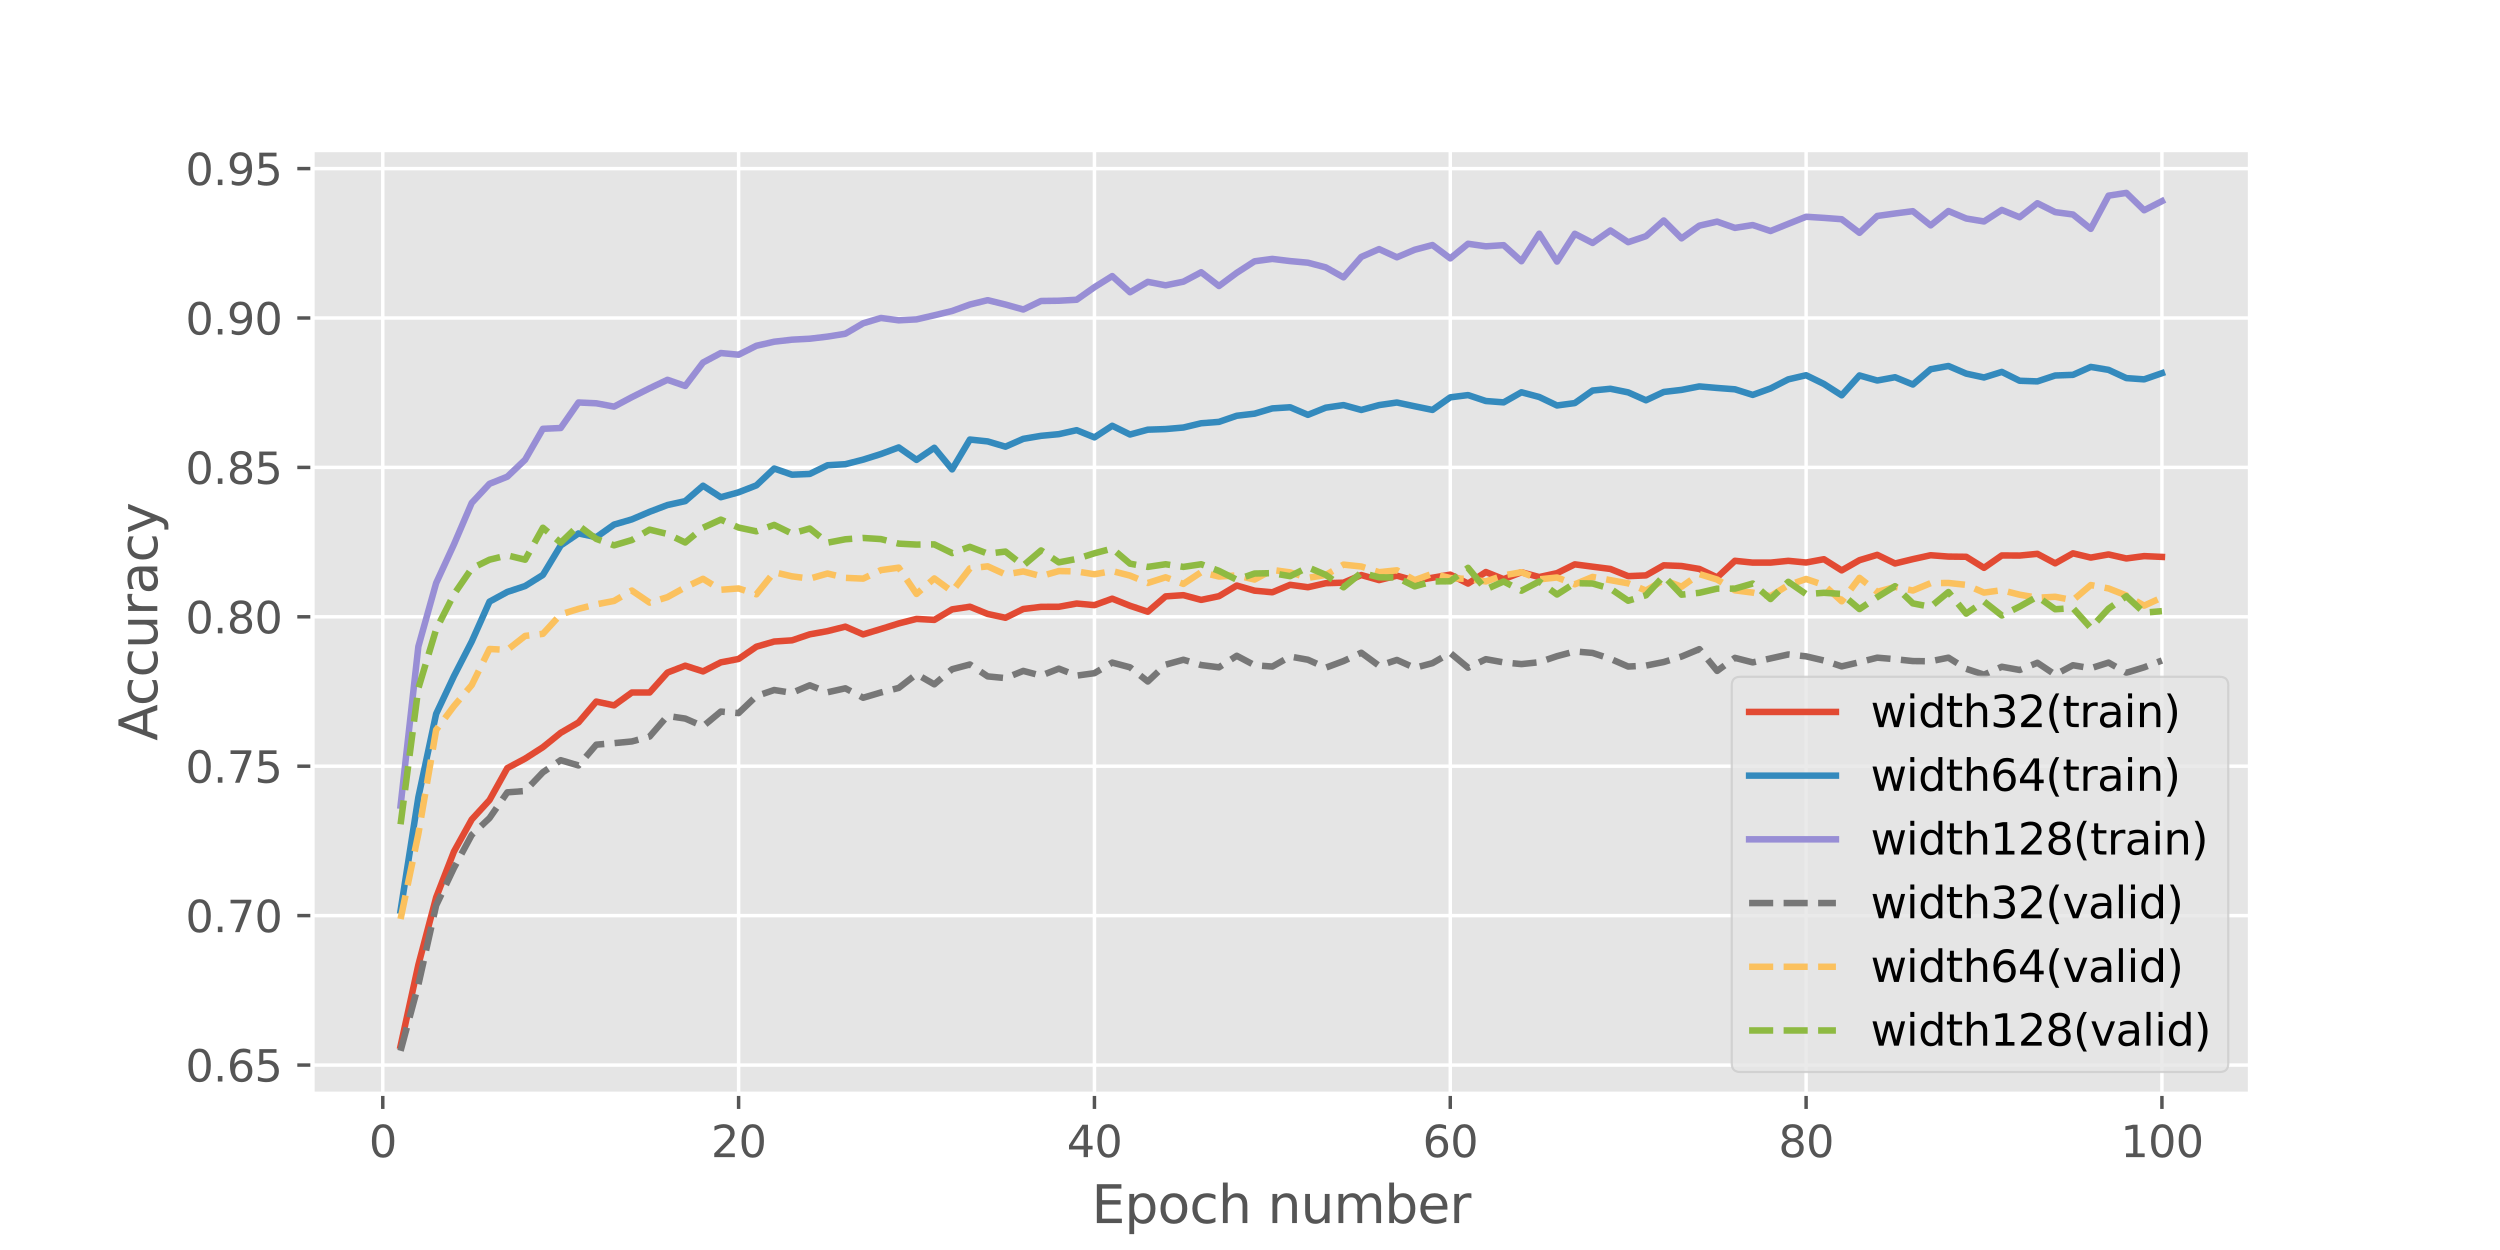<?xml version="1.0" encoding="utf-8" standalone="no"?>
<!DOCTYPE svg PUBLIC "-//W3C//DTD SVG 1.1//EN"
  "http://www.w3.org/Graphics/SVG/1.1/DTD/svg11.dtd">
<svg height="288pt" version="1.1" viewBox="0 0 576 288" width="576pt" xmlns="http://www.w3.org/2000/svg" xmlns:xlink="http://www.w3.org/1999/xlink">
 <defs>
  <style type="text/css">*{stroke-linecap:butt;stroke-linejoin:round;}</style>
 </defs>
 <g id="figure_1">
  <g id="patch_1">
   <path d="M 0 288 
L 576 288 
L 576 0 
L 0 0 
z
" style="fill:#ffffff;"/>
  </g>
  <g id="axes_1">
   <g id="patch_2">
    <path d="M 72 252 
L 518.4 252 
L 518.4 34.56 
L 72 34.56 
z
" style="fill:#e5e5e5;"/>
   </g>
   <g id="matplotlib.axis_1">
    <g id="xtick_1">
     <g id="line2d_1">
      <path clip-path="url(#p4e66c49a28)" d="M 88.192 252 
L 88.192 34.56 
" style="fill:none;stroke:#ffffff;stroke-linecap:square;stroke-width:0.8;"/>
     </g>
     <g id="line2d_2">
      <defs>
       <path d="M 0 0 
L 0 3.5 
" id="mdae4b651f3" style="stroke:#555555;stroke-width:0.8;"/>
      </defs>
      <g>
       <use style="fill:#555555;stroke:#555555;stroke-width:0.8;" x="88.192" xlink:href="#mdae4b651f3" y="252"/>
      </g>
     </g>
     <g id="text_1">
      <!-- 0 -->
      <g style="fill:#555555;" transform="translate(85.01 266.598)scale(0.1 -0.1)">
       <defs>
        <path d="M 2034 4250 
Q 1547 4250 1301 3770 
Q 1056 3291 1056 2328 
Q 1056 1369 1301 889 
Q 1547 409 2034 409 
Q 2525 409 2770 889 
Q 3016 1369 3016 2328 
Q 3016 3291 2770 3770 
Q 2525 4250 2034 4250 
z
M 2034 4750 
Q 2819 4750 3233 4129 
Q 3647 3509 3647 2328 
Q 3647 1150 3233 529 
Q 2819 -91 2034 -91 
Q 1250 -91 836 529 
Q 422 1150 422 2328 
Q 422 3509 836 4129 
Q 1250 4750 2034 4750 
z
" id="DejaVuSans-30" transform="scale(0.016)"/>
       </defs>
       <use xlink:href="#DejaVuSans-30"/>
      </g>
     </g>
    </g>
    <g id="xtick_2">
     <g id="line2d_3">
      <path clip-path="url(#p4e66c49a28)" d="M 170.175 252 
L 170.175 34.56 
" style="fill:none;stroke:#ffffff;stroke-linecap:square;stroke-width:0.8;"/>
     </g>
     <g id="line2d_4">
      <g>
       <use style="fill:#555555;stroke:#555555;stroke-width:0.8;" x="170.175" xlink:href="#mdae4b651f3" y="252"/>
      </g>
     </g>
     <g id="text_2">
      <!-- 20 -->
      <g style="fill:#555555;" transform="translate(163.813 266.598)scale(0.1 -0.1)">
       <defs>
        <path d="M 1228 531 
L 3431 531 
L 3431 0 
L 469 0 
L 469 531 
Q 828 903 1448 1529 
Q 2069 2156 2228 2338 
Q 2531 2678 2651 2914 
Q 2772 3150 2772 3378 
Q 2772 3750 2511 3984 
Q 2250 4219 1831 4219 
Q 1534 4219 1204 4116 
Q 875 4013 500 3803 
L 500 4441 
Q 881 4594 1212 4672 
Q 1544 4750 1819 4750 
Q 2544 4750 2975 4387 
Q 3406 4025 3406 3419 
Q 3406 3131 3298 2873 
Q 3191 2616 2906 2266 
Q 2828 2175 2409 1742 
Q 1991 1309 1228 531 
z
" id="DejaVuSans-32" transform="scale(0.016)"/>
       </defs>
       <use xlink:href="#DejaVuSans-32"/>
       <use x="63.623" xlink:href="#DejaVuSans-30"/>
      </g>
     </g>
    </g>
    <g id="xtick_3">
     <g id="line2d_5">
      <path clip-path="url(#p4e66c49a28)" d="M 252.159 252 
L 252.159 34.56 
" style="fill:none;stroke:#ffffff;stroke-linecap:square;stroke-width:0.8;"/>
     </g>
     <g id="line2d_6">
      <g>
       <use style="fill:#555555;stroke:#555555;stroke-width:0.8;" x="252.159" xlink:href="#mdae4b651f3" y="252"/>
      </g>
     </g>
     <g id="text_3">
      <!-- 40 -->
      <g style="fill:#555555;" transform="translate(245.796 266.598)scale(0.1 -0.1)">
       <defs>
        <path d="M 2419 4116 
L 825 1625 
L 2419 1625 
L 2419 4116 
z
M 2253 4666 
L 3047 4666 
L 3047 1625 
L 3713 1625 
L 3713 1100 
L 3047 1100 
L 3047 0 
L 2419 0 
L 2419 1100 
L 313 1100 
L 313 1709 
L 2253 4666 
z
" id="DejaVuSans-34" transform="scale(0.016)"/>
       </defs>
       <use xlink:href="#DejaVuSans-34"/>
       <use x="63.623" xlink:href="#DejaVuSans-30"/>
      </g>
     </g>
    </g>
    <g id="xtick_4">
     <g id="line2d_7">
      <path clip-path="url(#p4e66c49a28)" d="M 334.142 252 
L 334.142 34.56 
" style="fill:none;stroke:#ffffff;stroke-linecap:square;stroke-width:0.8;"/>
     </g>
     <g id="line2d_8">
      <g>
       <use style="fill:#555555;stroke:#555555;stroke-width:0.8;" x="334.142" xlink:href="#mdae4b651f3" y="252"/>
      </g>
     </g>
     <g id="text_4">
      <!-- 60 -->
      <g style="fill:#555555;" transform="translate(327.78 266.598)scale(0.1 -0.1)">
       <defs>
        <path d="M 2113 2584 
Q 1688 2584 1439 2293 
Q 1191 2003 1191 1497 
Q 1191 994 1439 701 
Q 1688 409 2113 409 
Q 2538 409 2786 701 
Q 3034 994 3034 1497 
Q 3034 2003 2786 2293 
Q 2538 2584 2113 2584 
z
M 3366 4563 
L 3366 3988 
Q 3128 4100 2886 4159 
Q 2644 4219 2406 4219 
Q 1781 4219 1451 3797 
Q 1122 3375 1075 2522 
Q 1259 2794 1537 2939 
Q 1816 3084 2150 3084 
Q 2853 3084 3261 2657 
Q 3669 2231 3669 1497 
Q 3669 778 3244 343 
Q 2819 -91 2113 -91 
Q 1303 -91 875 529 
Q 447 1150 447 2328 
Q 447 3434 972 4092 
Q 1497 4750 2381 4750 
Q 2619 4750 2861 4703 
Q 3103 4656 3366 4563 
z
" id="DejaVuSans-36" transform="scale(0.016)"/>
       </defs>
       <use xlink:href="#DejaVuSans-36"/>
       <use x="63.623" xlink:href="#DejaVuSans-30"/>
      </g>
     </g>
    </g>
    <g id="xtick_5">
     <g id="line2d_9">
      <path clip-path="url(#p4e66c49a28)" d="M 416.126 252 
L 416.126 34.56 
" style="fill:none;stroke:#ffffff;stroke-linecap:square;stroke-width:0.8;"/>
     </g>
     <g id="line2d_10">
      <g>
       <use style="fill:#555555;stroke:#555555;stroke-width:0.8;" x="416.126" xlink:href="#mdae4b651f3" y="252"/>
      </g>
     </g>
     <g id="text_5">
      <!-- 80 -->
      <g style="fill:#555555;" transform="translate(409.763 266.598)scale(0.1 -0.1)">
       <defs>
        <path d="M 2034 2216 
Q 1584 2216 1326 1975 
Q 1069 1734 1069 1313 
Q 1069 891 1326 650 
Q 1584 409 2034 409 
Q 2484 409 2743 651 
Q 3003 894 3003 1313 
Q 3003 1734 2745 1975 
Q 2488 2216 2034 2216 
z
M 1403 2484 
Q 997 2584 770 2862 
Q 544 3141 544 3541 
Q 544 4100 942 4425 
Q 1341 4750 2034 4750 
Q 2731 4750 3128 4425 
Q 3525 4100 3525 3541 
Q 3525 3141 3298 2862 
Q 3072 2584 2669 2484 
Q 3125 2378 3379 2068 
Q 3634 1759 3634 1313 
Q 3634 634 3220 271 
Q 2806 -91 2034 -91 
Q 1263 -91 848 271 
Q 434 634 434 1313 
Q 434 1759 690 2068 
Q 947 2378 1403 2484 
z
M 1172 3481 
Q 1172 3119 1398 2916 
Q 1625 2713 2034 2713 
Q 2441 2713 2670 2916 
Q 2900 3119 2900 3481 
Q 2900 3844 2670 4047 
Q 2441 4250 2034 4250 
Q 1625 4250 1398 4047 
Q 1172 3844 1172 3481 
z
" id="DejaVuSans-38" transform="scale(0.016)"/>
       </defs>
       <use xlink:href="#DejaVuSans-38"/>
       <use x="63.623" xlink:href="#DejaVuSans-30"/>
      </g>
     </g>
    </g>
    <g id="xtick_6">
     <g id="line2d_11">
      <path clip-path="url(#p4e66c49a28)" d="M 498.109 252 
L 498.109 34.56 
" style="fill:none;stroke:#ffffff;stroke-linecap:square;stroke-width:0.8;"/>
     </g>
     <g id="line2d_12">
      <g>
       <use style="fill:#555555;stroke:#555555;stroke-width:0.8;" x="498.109" xlink:href="#mdae4b651f3" y="252"/>
      </g>
     </g>
     <g id="text_6">
      <!-- 100 -->
      <g style="fill:#555555;" transform="translate(488.565 266.598)scale(0.1 -0.1)">
       <defs>
        <path d="M 794 531 
L 1825 531 
L 1825 4091 
L 703 3866 
L 703 4441 
L 1819 4666 
L 2450 4666 
L 2450 531 
L 3481 531 
L 3481 0 
L 794 0 
L 794 531 
z
" id="DejaVuSans-31" transform="scale(0.016)"/>
       </defs>
       <use xlink:href="#DejaVuSans-31"/>
       <use x="63.623" xlink:href="#DejaVuSans-30"/>
       <use x="127.246" xlink:href="#DejaVuSans-30"/>
      </g>
     </g>
    </g>
    <g id="text_7">
     <!-- Epoch number -->
     <g style="fill:#555555;" transform="translate(251.503 281.796)scale(0.12 -0.12)">
      <defs>
       <path d="M 628 4666 
L 3578 4666 
L 3578 4134 
L 1259 4134 
L 1259 2753 
L 3481 2753 
L 3481 2222 
L 1259 2222 
L 1259 531 
L 3634 531 
L 3634 0 
L 628 0 
L 628 4666 
z
" id="DejaVuSans-45" transform="scale(0.016)"/>
       <path d="M 1159 525 
L 1159 -1331 
L 581 -1331 
L 581 3500 
L 1159 3500 
L 1159 2969 
Q 1341 3281 1617 3432 
Q 1894 3584 2278 3584 
Q 2916 3584 3314 3078 
Q 3713 2572 3713 1747 
Q 3713 922 3314 415 
Q 2916 -91 2278 -91 
Q 1894 -91 1617 61 
Q 1341 213 1159 525 
z
M 3116 1747 
Q 3116 2381 2855 2742 
Q 2594 3103 2138 3103 
Q 1681 3103 1420 2742 
Q 1159 2381 1159 1747 
Q 1159 1113 1420 752 
Q 1681 391 2138 391 
Q 2594 391 2855 752 
Q 3116 1113 3116 1747 
z
" id="DejaVuSans-70" transform="scale(0.016)"/>
       <path d="M 1959 3097 
Q 1497 3097 1228 2736 
Q 959 2375 959 1747 
Q 959 1119 1226 758 
Q 1494 397 1959 397 
Q 2419 397 2687 759 
Q 2956 1122 2956 1747 
Q 2956 2369 2687 2733 
Q 2419 3097 1959 3097 
z
M 1959 3584 
Q 2709 3584 3137 3096 
Q 3566 2609 3566 1747 
Q 3566 888 3137 398 
Q 2709 -91 1959 -91 
Q 1206 -91 779 398 
Q 353 888 353 1747 
Q 353 2609 779 3096 
Q 1206 3584 1959 3584 
z
" id="DejaVuSans-6f" transform="scale(0.016)"/>
       <path d="M 3122 3366 
L 3122 2828 
Q 2878 2963 2633 3030 
Q 2388 3097 2138 3097 
Q 1578 3097 1268 2742 
Q 959 2388 959 1747 
Q 959 1106 1268 751 
Q 1578 397 2138 397 
Q 2388 397 2633 464 
Q 2878 531 3122 666 
L 3122 134 
Q 2881 22 2623 -34 
Q 2366 -91 2075 -91 
Q 1284 -91 818 406 
Q 353 903 353 1747 
Q 353 2603 823 3093 
Q 1294 3584 2113 3584 
Q 2378 3584 2631 3529 
Q 2884 3475 3122 3366 
z
" id="DejaVuSans-63" transform="scale(0.016)"/>
       <path d="M 3513 2113 
L 3513 0 
L 2938 0 
L 2938 2094 
Q 2938 2591 2744 2837 
Q 2550 3084 2163 3084 
Q 1697 3084 1428 2787 
Q 1159 2491 1159 1978 
L 1159 0 
L 581 0 
L 581 4863 
L 1159 4863 
L 1159 2956 
Q 1366 3272 1645 3428 
Q 1925 3584 2291 3584 
Q 2894 3584 3203 3211 
Q 3513 2838 3513 2113 
z
" id="DejaVuSans-68" transform="scale(0.016)"/>
       <path id="DejaVuSans-20" transform="scale(0.016)"/>
       <path d="M 3513 2113 
L 3513 0 
L 2938 0 
L 2938 2094 
Q 2938 2591 2744 2837 
Q 2550 3084 2163 3084 
Q 1697 3084 1428 2787 
Q 1159 2491 1159 1978 
L 1159 0 
L 581 0 
L 581 3500 
L 1159 3500 
L 1159 2956 
Q 1366 3272 1645 3428 
Q 1925 3584 2291 3584 
Q 2894 3584 3203 3211 
Q 3513 2838 3513 2113 
z
" id="DejaVuSans-6e" transform="scale(0.016)"/>
       <path d="M 544 1381 
L 544 3500 
L 1119 3500 
L 1119 1403 
Q 1119 906 1312 657 
Q 1506 409 1894 409 
Q 2359 409 2629 706 
Q 2900 1003 2900 1516 
L 2900 3500 
L 3475 3500 
L 3475 0 
L 2900 0 
L 2900 538 
Q 2691 219 2414 64 
Q 2138 -91 1772 -91 
Q 1169 -91 856 284 
Q 544 659 544 1381 
z
M 1991 3584 
L 1991 3584 
z
" id="DejaVuSans-75" transform="scale(0.016)"/>
       <path d="M 3328 2828 
Q 3544 3216 3844 3400 
Q 4144 3584 4550 3584 
Q 5097 3584 5394 3201 
Q 5691 2819 5691 2113 
L 5691 0 
L 5113 0 
L 5113 2094 
Q 5113 2597 4934 2840 
Q 4756 3084 4391 3084 
Q 3944 3084 3684 2787 
Q 3425 2491 3425 1978 
L 3425 0 
L 2847 0 
L 2847 2094 
Q 2847 2600 2669 2842 
Q 2491 3084 2119 3084 
Q 1678 3084 1418 2786 
Q 1159 2488 1159 1978 
L 1159 0 
L 581 0 
L 581 3500 
L 1159 3500 
L 1159 2956 
Q 1356 3278 1631 3431 
Q 1906 3584 2284 3584 
Q 2666 3584 2933 3390 
Q 3200 3197 3328 2828 
z
" id="DejaVuSans-6d" transform="scale(0.016)"/>
       <path d="M 3116 1747 
Q 3116 2381 2855 2742 
Q 2594 3103 2138 3103 
Q 1681 3103 1420 2742 
Q 1159 2381 1159 1747 
Q 1159 1113 1420 752 
Q 1681 391 2138 391 
Q 2594 391 2855 752 
Q 3116 1113 3116 1747 
z
M 1159 2969 
Q 1341 3281 1617 3432 
Q 1894 3584 2278 3584 
Q 2916 3584 3314 3078 
Q 3713 2572 3713 1747 
Q 3713 922 3314 415 
Q 2916 -91 2278 -91 
Q 1894 -91 1617 61 
Q 1341 213 1159 525 
L 1159 0 
L 581 0 
L 581 4863 
L 1159 4863 
L 1159 2969 
z
" id="DejaVuSans-62" transform="scale(0.016)"/>
       <path d="M 3597 1894 
L 3597 1613 
L 953 1613 
Q 991 1019 1311 708 
Q 1631 397 2203 397 
Q 2534 397 2845 478 
Q 3156 559 3463 722 
L 3463 178 
Q 3153 47 2828 -22 
Q 2503 -91 2169 -91 
Q 1331 -91 842 396 
Q 353 884 353 1716 
Q 353 2575 817 3079 
Q 1281 3584 2069 3584 
Q 2775 3584 3186 3129 
Q 3597 2675 3597 1894 
z
M 3022 2063 
Q 3016 2534 2758 2815 
Q 2500 3097 2075 3097 
Q 1594 3097 1305 2825 
Q 1016 2553 972 2059 
L 3022 2063 
z
" id="DejaVuSans-65" transform="scale(0.016)"/>
       <path d="M 2631 2963 
Q 2534 3019 2420 3045 
Q 2306 3072 2169 3072 
Q 1681 3072 1420 2755 
Q 1159 2438 1159 1844 
L 1159 0 
L 581 0 
L 581 3500 
L 1159 3500 
L 1159 2956 
Q 1341 3275 1631 3429 
Q 1922 3584 2338 3584 
Q 2397 3584 2469 3576 
Q 2541 3569 2628 3553 
L 2631 2963 
z
" id="DejaVuSans-72" transform="scale(0.016)"/>
      </defs>
      <use xlink:href="#DejaVuSans-45"/>
      <use x="63.184" xlink:href="#DejaVuSans-70"/>
      <use x="126.66" xlink:href="#DejaVuSans-6f"/>
      <use x="187.842" xlink:href="#DejaVuSans-63"/>
      <use x="242.822" xlink:href="#DejaVuSans-68"/>
      <use x="306.201" xlink:href="#DejaVuSans-20"/>
      <use x="337.988" xlink:href="#DejaVuSans-6e"/>
      <use x="401.367" xlink:href="#DejaVuSans-75"/>
      <use x="464.746" xlink:href="#DejaVuSans-6d"/>
      <use x="562.158" xlink:href="#DejaVuSans-62"/>
      <use x="625.635" xlink:href="#DejaVuSans-65"/>
      <use x="687.158" xlink:href="#DejaVuSans-72"/>
     </g>
    </g>
   </g>
   <g id="matplotlib.axis_2">
    <g id="ytick_1">
     <g id="line2d_13">
      <path clip-path="url(#p4e66c49a28)" d="M 72 245.384 
L 518.4 245.384 
" style="fill:none;stroke:#ffffff;stroke-linecap:square;stroke-width:0.8;"/>
     </g>
     <g id="line2d_14">
      <defs>
       <path d="M 0 0 
L -3.5 0 
" id="m7246bab30e" style="stroke:#555555;stroke-width:0.8;"/>
      </defs>
      <g>
       <use style="fill:#555555;stroke:#555555;stroke-width:0.8;" x="72" xlink:href="#m7246bab30e" y="245.384"/>
      </g>
     </g>
     <g id="text_8">
      <!-- 0.65 -->
      <g style="fill:#555555;" transform="translate(42.734 249.184)scale(0.1 -0.1)">
       <defs>
        <path d="M 684 794 
L 1344 794 
L 1344 0 
L 684 0 
L 684 794 
z
" id="DejaVuSans-2e" transform="scale(0.016)"/>
        <path d="M 691 4666 
L 3169 4666 
L 3169 4134 
L 1269 4134 
L 1269 2991 
Q 1406 3038 1543 3061 
Q 1681 3084 1819 3084 
Q 2600 3084 3056 2656 
Q 3513 2228 3513 1497 
Q 3513 744 3044 326 
Q 2575 -91 1722 -91 
Q 1428 -91 1123 -41 
Q 819 9 494 109 
L 494 744 
Q 775 591 1075 516 
Q 1375 441 1709 441 
Q 2250 441 2565 725 
Q 2881 1009 2881 1497 
Q 2881 1984 2565 2268 
Q 2250 2553 1709 2553 
Q 1456 2553 1204 2497 
Q 953 2441 691 2322 
L 691 4666 
z
" id="DejaVuSans-35" transform="scale(0.016)"/>
       </defs>
       <use xlink:href="#DejaVuSans-30"/>
       <use x="63.623" xlink:href="#DejaVuSans-2e"/>
       <use x="95.41" xlink:href="#DejaVuSans-36"/>
       <use x="159.033" xlink:href="#DejaVuSans-35"/>
      </g>
     </g>
    </g>
    <g id="ytick_2">
     <g id="line2d_15">
      <path clip-path="url(#p4e66c49a28)" d="M 72 210.961 
L 518.4 210.961 
" style="fill:none;stroke:#ffffff;stroke-linecap:square;stroke-width:0.8;"/>
     </g>
     <g id="line2d_16">
      <g>
       <use style="fill:#555555;stroke:#555555;stroke-width:0.8;" x="72" xlink:href="#m7246bab30e" y="210.961"/>
      </g>
     </g>
     <g id="text_9">
      <!-- 0.70 -->
      <g style="fill:#555555;" transform="translate(42.734 214.761)scale(0.1 -0.1)">
       <defs>
        <path d="M 525 4666 
L 3525 4666 
L 3525 4397 
L 1831 0 
L 1172 0 
L 2766 4134 
L 525 4134 
L 525 4666 
z
" id="DejaVuSans-37" transform="scale(0.016)"/>
       </defs>
       <use xlink:href="#DejaVuSans-30"/>
       <use x="63.623" xlink:href="#DejaVuSans-2e"/>
       <use x="95.41" xlink:href="#DejaVuSans-37"/>
       <use x="159.033" xlink:href="#DejaVuSans-30"/>
      </g>
     </g>
    </g>
    <g id="ytick_3">
     <g id="line2d_17">
      <path clip-path="url(#p4e66c49a28)" d="M 72 176.538 
L 518.4 176.538 
" style="fill:none;stroke:#ffffff;stroke-linecap:square;stroke-width:0.8;"/>
     </g>
     <g id="line2d_18">
      <g>
       <use style="fill:#555555;stroke:#555555;stroke-width:0.8;" x="72" xlink:href="#m7246bab30e" y="176.538"/>
      </g>
     </g>
     <g id="text_10">
      <!-- 0.75 -->
      <g style="fill:#555555;" transform="translate(42.734 180.338)scale(0.1 -0.1)">
       <use xlink:href="#DejaVuSans-30"/>
       <use x="63.623" xlink:href="#DejaVuSans-2e"/>
       <use x="95.41" xlink:href="#DejaVuSans-37"/>
       <use x="159.033" xlink:href="#DejaVuSans-35"/>
      </g>
     </g>
    </g>
    <g id="ytick_4">
     <g id="line2d_19">
      <path clip-path="url(#p4e66c49a28)" d="M 72 142.115 
L 518.4 142.115 
" style="fill:none;stroke:#ffffff;stroke-linecap:square;stroke-width:0.8;"/>
     </g>
     <g id="line2d_20">
      <g>
       <use style="fill:#555555;stroke:#555555;stroke-width:0.8;" x="72" xlink:href="#m7246bab30e" y="142.115"/>
      </g>
     </g>
     <g id="text_11">
      <!-- 0.80 -->
      <g style="fill:#555555;" transform="translate(42.734 145.915)scale(0.1 -0.1)">
       <use xlink:href="#DejaVuSans-30"/>
       <use x="63.623" xlink:href="#DejaVuSans-2e"/>
       <use x="95.41" xlink:href="#DejaVuSans-38"/>
       <use x="159.033" xlink:href="#DejaVuSans-30"/>
      </g>
     </g>
    </g>
    <g id="ytick_5">
     <g id="line2d_21">
      <path clip-path="url(#p4e66c49a28)" d="M 72 107.692 
L 518.4 107.692 
" style="fill:none;stroke:#ffffff;stroke-linecap:square;stroke-width:0.8;"/>
     </g>
     <g id="line2d_22">
      <g>
       <use style="fill:#555555;stroke:#555555;stroke-width:0.8;" x="72" xlink:href="#m7246bab30e" y="107.692"/>
      </g>
     </g>
     <g id="text_12">
      <!-- 0.85 -->
      <g style="fill:#555555;" transform="translate(42.734 111.492)scale(0.1 -0.1)">
       <use xlink:href="#DejaVuSans-30"/>
       <use x="63.623" xlink:href="#DejaVuSans-2e"/>
       <use x="95.41" xlink:href="#DejaVuSans-38"/>
       <use x="159.033" xlink:href="#DejaVuSans-35"/>
      </g>
     </g>
    </g>
    <g id="ytick_6">
     <g id="line2d_23">
      <path clip-path="url(#p4e66c49a28)" d="M 72 73.269 
L 518.4 73.269 
" style="fill:none;stroke:#ffffff;stroke-linecap:square;stroke-width:0.8;"/>
     </g>
     <g id="line2d_24">
      <g>
       <use style="fill:#555555;stroke:#555555;stroke-width:0.8;" x="72" xlink:href="#m7246bab30e" y="73.269"/>
      </g>
     </g>
     <g id="text_13">
      <!-- 0.90 -->
      <g style="fill:#555555;" transform="translate(42.734 77.069)scale(0.1 -0.1)">
       <defs>
        <path d="M 703 97 
L 703 672 
Q 941 559 1184 500 
Q 1428 441 1663 441 
Q 2288 441 2617 861 
Q 2947 1281 2994 2138 
Q 2813 1869 2534 1725 
Q 2256 1581 1919 1581 
Q 1219 1581 811 2004 
Q 403 2428 403 3163 
Q 403 3881 828 4315 
Q 1253 4750 1959 4750 
Q 2769 4750 3195 4129 
Q 3622 3509 3622 2328 
Q 3622 1225 3098 567 
Q 2575 -91 1691 -91 
Q 1453 -91 1209 -44 
Q 966 3 703 97 
z
M 1959 2075 
Q 2384 2075 2632 2365 
Q 2881 2656 2881 3163 
Q 2881 3666 2632 3958 
Q 2384 4250 1959 4250 
Q 1534 4250 1286 3958 
Q 1038 3666 1038 3163 
Q 1038 2656 1286 2365 
Q 1534 2075 1959 2075 
z
" id="DejaVuSans-39" transform="scale(0.016)"/>
       </defs>
       <use xlink:href="#DejaVuSans-30"/>
       <use x="63.623" xlink:href="#DejaVuSans-2e"/>
       <use x="95.41" xlink:href="#DejaVuSans-39"/>
       <use x="159.033" xlink:href="#DejaVuSans-30"/>
      </g>
     </g>
    </g>
    <g id="ytick_7">
     <g id="line2d_25">
      <path clip-path="url(#p4e66c49a28)" d="M 72 38.846 
L 518.4 38.846 
" style="fill:none;stroke:#ffffff;stroke-linecap:square;stroke-width:0.8;"/>
     </g>
     <g id="line2d_26">
      <g>
       <use style="fill:#555555;stroke:#555555;stroke-width:0.8;" x="72" xlink:href="#m7246bab30e" y="38.846"/>
      </g>
     </g>
     <g id="text_14">
      <!-- 0.95 -->
      <g style="fill:#555555;" transform="translate(42.734 42.646)scale(0.1 -0.1)">
       <use xlink:href="#DejaVuSans-30"/>
       <use x="63.623" xlink:href="#DejaVuSans-2e"/>
       <use x="95.41" xlink:href="#DejaVuSans-39"/>
       <use x="159.033" xlink:href="#DejaVuSans-35"/>
      </g>
     </g>
    </g>
    <g id="text_15">
     <!-- Accuracy -->
     <g style="fill:#555555;" transform="translate(36.239 170.674)rotate(-90)scale(0.12 -0.12)">
      <defs>
       <path d="M 2188 4044 
L 1331 1722 
L 3047 1722 
L 2188 4044 
z
M 1831 4666 
L 2547 4666 
L 4325 0 
L 3669 0 
L 3244 1197 
L 1141 1197 
L 716 0 
L 50 0 
L 1831 4666 
z
" id="DejaVuSans-41" transform="scale(0.016)"/>
       <path d="M 2194 1759 
Q 1497 1759 1228 1600 
Q 959 1441 959 1056 
Q 959 750 1161 570 
Q 1363 391 1709 391 
Q 2188 391 2477 730 
Q 2766 1069 2766 1631 
L 2766 1759 
L 2194 1759 
z
M 3341 1997 
L 3341 0 
L 2766 0 
L 2766 531 
Q 2569 213 2275 61 
Q 1981 -91 1556 -91 
Q 1019 -91 701 211 
Q 384 513 384 1019 
Q 384 1609 779 1909 
Q 1175 2209 1959 2209 
L 2766 2209 
L 2766 2266 
Q 2766 2663 2505 2880 
Q 2244 3097 1772 3097 
Q 1472 3097 1187 3025 
Q 903 2953 641 2809 
L 641 3341 
Q 956 3463 1253 3523 
Q 1550 3584 1831 3584 
Q 2591 3584 2966 3190 
Q 3341 2797 3341 1997 
z
" id="DejaVuSans-61" transform="scale(0.016)"/>
       <path d="M 2059 -325 
Q 1816 -950 1584 -1140 
Q 1353 -1331 966 -1331 
L 506 -1331 
L 506 -850 
L 844 -850 
Q 1081 -850 1212 -737 
Q 1344 -625 1503 -206 
L 1606 56 
L 191 3500 
L 800 3500 
L 1894 763 
L 2988 3500 
L 3597 3500 
L 2059 -325 
z
" id="DejaVuSans-79" transform="scale(0.016)"/>
      </defs>
      <use xlink:href="#DejaVuSans-41"/>
      <use x="66.658" xlink:href="#DejaVuSans-63"/>
      <use x="121.639" xlink:href="#DejaVuSans-63"/>
      <use x="176.619" xlink:href="#DejaVuSans-75"/>
      <use x="239.998" xlink:href="#DejaVuSans-72"/>
      <use x="281.111" xlink:href="#DejaVuSans-61"/>
      <use x="342.391" xlink:href="#DejaVuSans-63"/>
      <use x="397.371" xlink:href="#DejaVuSans-79"/>
     </g>
    </g>
   </g>
   <g id="line2d_27">
    <path clip-path="url(#p4e66c49a28)" d="M 92.291 240.985 
L 96.39 222.307 
L 100.489 206.762 
L 104.588 196.201 
L 108.688 188.807 
L 112.787 184.339 
L 116.886 176.965 
L 120.985 174.783 
L 125.084 172.153 
L 129.183 168.841 
L 133.283 166.459 
L 137.382 161.64 
L 141.481 162.521 
L 145.58 159.554 
L 149.679 159.554 
L 153.779 154.962 
L 157.878 153.372 
L 161.977 154.694 
L 166.076 152.608 
L 170.175 151.823 
L 174.274 149 
L 178.374 147.809 
L 182.473 147.534 
L 186.572 146.15 
L 190.671 145.406 
L 194.77 144.38 
L 198.869 146.164 
L 202.969 144.924 
L 207.068 143.644 
L 211.167 142.597 
L 215.266 142.825 
L 219.365 140.401 
L 223.464 139.788 
L 227.564 141.454 
L 231.663 142.336 
L 235.762 140.312 
L 239.861 139.816 
L 243.96 139.802 
L 248.06 139.052 
L 252.159 139.424 
L 256.258 137.936 
L 260.357 139.568 
L 264.456 140.938 
L 268.555 137.406 
L 272.655 137.124 
L 276.754 138.219 
L 280.853 137.358 
L 284.952 134.907 
L 289.051 136.091 
L 293.15 136.463 
L 297.25 134.742 
L 301.349 135.3 
L 305.448 134.37 
L 309.547 134.246 
L 313.646 132.491 
L 317.745 133.654 
L 321.845 132.635 
L 325.944 133.785 
L 330.043 133.11 
L 334.142 132.394 
L 338.241 134.453 
L 342.34 131.795 
L 346.44 133.441 
L 350.539 131.85 
L 354.638 132.952 
L 358.737 132.05 
L 362.836 130.026 
L 366.936 130.563 
L 371.035 131.086 
L 375.134 132.745 
L 379.233 132.573 
L 383.332 130.246 
L 387.431 130.405 
L 391.531 131.086 
L 395.63 133.035 
L 399.729 129.207 
L 403.828 129.627 
L 407.927 129.627 
L 412.026 129.214 
L 416.126 129.606 
L 420.225 128.842 
L 424.324 131.417 
L 428.423 129.069 
L 432.522 127.837 
L 436.621 129.826 
L 440.721 128.828 
L 444.82 127.926 
L 448.919 128.236 
L 453.018 128.284 
L 457.117 130.832 
L 461.217 127.974 
L 465.316 128.002 
L 469.415 127.603 
L 473.514 129.792 
L 477.613 127.486 
L 481.712 128.47 
L 485.812 127.74 
L 489.911 128.67 
L 494.01 128.126 
L 498.109 128.312 
" style="fill:none;stroke:#e24a33;stroke-linecap:square;stroke-width:1.5;"/>
   </g>
   <g id="line2d_28">
    <path clip-path="url(#p4e66c49a28)" d="M 92.291 209.798 
L 96.39 183.678 
L 100.489 164.47 
L 104.588 155.774 
L 108.688 147.802 
L 112.787 138.618 
L 116.886 136.381 
L 120.985 135.024 
L 125.084 132.463 
L 129.183 125.682 
L 133.283 122.901 
L 137.382 123.768 
L 141.481 120.863 
L 145.58 119.665 
L 149.679 117.916 
L 153.779 116.36 
L 157.878 115.458 
L 161.977 111.906 
L 166.076 114.563 
L 170.175 113.427 
L 174.274 111.83 
L 178.374 107.947 
L 182.473 109.372 
L 186.572 109.2 
L 190.671 107.19 
L 194.77 106.949 
L 198.869 105.902 
L 202.969 104.608 
L 207.068 103.087 
L 211.167 105.958 
L 215.266 103.169 
L 219.365 108.147 
L 223.464 101.269 
L 227.564 101.703 
L 231.663 102.915 
L 235.762 101.111 
L 239.861 100.415 
L 243.96 100.03 
L 248.06 99.114 
L 252.159 100.773 
L 256.258 98.095 
L 260.357 100.112 
L 264.456 98.997 
L 268.555 98.859 
L 272.655 98.501 
L 276.754 97.517 
L 280.853 97.2 
L 284.952 95.789 
L 289.051 95.307 
L 293.15 94.095 
L 297.25 93.834 
L 301.349 95.582 
L 305.448 93.93 
L 309.547 93.331 
L 313.646 94.453 
L 317.745 93.331 
L 321.845 92.739 
L 325.944 93.607 
L 330.043 94.446 
L 334.142 91.548 
L 338.241 91.025 
L 342.34 92.395 
L 346.44 92.705 
L 350.539 90.378 
L 354.638 91.465 
L 358.737 93.421 
L 362.836 92.87 
L 366.936 89.978 
L 371.035 89.572 
L 375.134 90.405 
L 379.233 92.223 
L 383.332 90.309 
L 387.431 89.827 
L 391.531 89.028 
L 395.63 89.386 
L 399.729 89.696 
L 403.828 90.984 
L 407.927 89.503 
L 412.026 87.404 
L 416.126 86.453 
L 420.225 88.457 
L 424.324 91.08 
L 428.423 86.502 
L 432.522 87.672 
L 436.621 86.915 
L 440.721 88.595 
L 444.82 85.07 
L 448.919 84.326 
L 453.018 86.082 
L 457.117 86.97 
L 461.217 85.689 
L 465.316 87.727 
L 469.415 87.872 
L 473.514 86.515 
L 477.613 86.364 
L 481.712 84.54 
L 485.812 85.221 
L 489.911 87.114 
L 494.01 87.404 
L 498.109 85.985 
" style="fill:none;stroke:#348abd;stroke-linecap:square;stroke-width:1.5;"/>
   </g>
   <g id="line2d_29">
    <path clip-path="url(#p4e66c49a28)" d="M 92.291 185.612 
L 96.39 148.959 
L 100.489 134.336 
L 104.588 125.427 
L 108.688 115.864 
L 112.787 111.465 
L 116.886 109.827 
L 120.985 105.923 
L 125.084 98.798 
L 129.183 98.612 
L 133.283 92.732 
L 137.382 92.918 
L 141.481 93.689 
L 145.58 91.507 
L 149.679 89.455 
L 153.779 87.507 
L 157.878 88.925 
L 161.977 83.521 
L 166.076 81.338 
L 170.175 81.724 
L 174.274 79.665 
L 178.374 78.729 
L 182.473 78.261 
L 186.572 78.04 
L 190.671 77.552 
L 194.77 76.891 
L 198.869 74.488 
L 202.969 73.256 
L 207.068 73.806 
L 211.167 73.586 
L 215.266 72.643 
L 219.365 71.652 
L 223.464 70.164 
L 227.564 69.159 
L 231.663 70.164 
L 235.762 71.314 
L 239.861 69.345 
L 243.96 69.29 
L 248.06 69.063 
L 252.159 66.171 
L 256.258 63.61 
L 260.357 67.335 
L 264.456 64.939 
L 268.555 65.738 
L 272.655 64.898 
L 276.754 62.722 
L 280.853 65.896 
L 284.952 62.853 
L 289.051 60.202 
L 293.15 59.652 
L 297.25 60.154 
L 301.349 60.526 
L 305.448 61.6 
L 309.547 63.9 
L 313.646 59.19 
L 317.745 57.394 
L 321.845 59.28 
L 325.944 57.545 
L 330.043 56.457 
L 334.142 59.535 
L 338.241 56.161 
L 342.34 56.753 
L 346.44 56.485 
L 350.539 60.189 
L 354.638 53.848 
L 358.737 60.264 
L 362.836 53.862 
L 366.936 55.982 
L 371.035 53.098 
L 375.134 55.803 
L 379.233 54.419 
L 383.332 50.798 
L 387.431 54.915 
L 391.531 51.989 
L 395.63 51.06 
L 399.729 52.505 
L 403.828 51.851 
L 407.927 53.228 
L 412.026 51.576 
L 416.126 49.938 
L 420.225 50.199 
L 424.324 50.509 
L 428.423 53.641 
L 432.522 49.759 
L 436.621 49.187 
L 440.721 48.657 
L 444.82 51.927 
L 448.919 48.623 
L 453.018 50.344 
L 457.117 51.025 
L 461.217 48.368 
L 465.316 50.048 
L 469.415 46.819 
L 473.514 48.87 
L 477.613 49.421 
L 481.712 52.726 
L 485.812 45.077 
L 489.911 44.444 
L 494.01 48.444 
L 498.109 46.351 
" style="fill:none;stroke:#988ed5;stroke-linecap:square;stroke-width:1.5;"/>
   </g>
   <g id="line2d_30">
    <path clip-path="url(#p4e66c49a28)" d="M 92.291 242.116 
L 96.39 226.909 
L 100.489 208.608 
L 104.588 199.981 
L 108.688 192.356 
L 112.787 188.478 
L 116.886 182.552 
L 120.985 182.247 
L 125.084 177.933 
L 129.183 175.144 
L 133.283 176.364 
L 137.382 171.571 
L 141.481 171.222 
L 145.58 170.83 
L 149.679 169.697 
L 153.779 164.948 
L 157.878 165.558 
L 161.977 167.344 
L 166.076 163.946 
L 170.175 164.294 
L 174.274 160.373 
L 178.374 158.978 
L 182.473 159.632 
L 186.572 157.889 
L 190.671 159.501 
L 194.77 158.586 
L 198.869 160.765 
L 202.969 159.545 
L 207.068 158.499 
L 211.167 155.318 
L 215.266 157.671 
L 219.365 154.185 
L 223.464 153.096 
L 227.564 155.841 
L 231.663 156.233 
L 235.762 154.577 
L 239.861 155.667 
L 243.96 154.055 
L 248.06 155.667 
L 252.159 155.1 
L 256.258 152.66 
L 260.357 153.75 
L 264.456 157.018 
L 268.555 153.139 
L 272.655 152.007 
L 276.754 153.227 
L 280.853 153.75 
L 284.952 151.092 
L 289.051 153.27 
L 293.15 153.575 
L 297.25 151.266 
L 301.349 152.007 
L 305.448 153.837 
L 309.547 152.312 
L 313.646 150.394 
L 317.745 153.401 
L 321.845 152.05 
L 325.944 153.88 
L 330.043 152.791 
L 334.142 150.438 
L 338.241 153.837 
L 342.34 151.876 
L 346.44 152.617 
L 350.539 153.009 
L 354.638 152.573 
L 358.737 151.179 
L 362.836 150.089 
L 366.936 150.438 
L 371.035 151.789 
L 375.134 153.575 
L 379.233 153.357 
L 383.332 152.529 
L 387.431 151.266 
L 391.531 149.566 
L 395.63 154.577 
L 399.729 151.571 
L 403.828 152.617 
L 407.927 151.702 
L 412.026 150.787 
L 416.126 151.222 
L 420.225 152.181 
L 424.324 153.532 
L 428.423 152.573 
L 432.522 151.527 
L 436.621 151.876 
L 440.721 152.312 
L 444.82 152.355 
L 448.919 151.527 
L 453.018 154.098 
L 457.117 155.449 
L 461.217 153.619 
L 465.316 154.36 
L 469.415 152.704 
L 473.514 155.449 
L 477.613 153.27 
L 481.712 153.967 
L 485.812 152.66 
L 489.911 155.013 
L 494.01 153.75 
L 498.109 152.181 
" style="fill:none;stroke:#777777;stroke-dasharray:5.55,2.4;stroke-dashoffset:0;stroke-width:1.5;"/>
   </g>
   <g id="line2d_31">
    <path clip-path="url(#p4e66c49a28)" d="M 92.291 211.746 
L 96.39 192.138 
L 100.489 168.172 
L 104.588 162.682 
L 108.688 157.845 
L 112.787 149.523 
L 116.886 149.741 
L 120.985 146.516 
L 125.084 146.037 
L 129.183 141.549 
L 133.283 140.285 
L 137.382 139.24 
L 141.481 138.455 
L 145.58 136.059 
L 149.679 138.847 
L 153.779 137.584 
L 157.878 135.318 
L 161.977 133.357 
L 166.076 135.884 
L 170.175 135.579 
L 174.274 136.93 
L 178.374 131.832 
L 182.473 132.791 
L 186.572 133.314 
L 190.671 132.137 
L 194.77 133.139 
L 198.869 133.314 
L 202.969 131.353 
L 207.068 130.786 
L 211.167 136.843 
L 215.266 133.27 
L 219.365 136.277 
L 223.464 130.961 
L 227.564 130.481 
L 231.663 132.355 
L 235.762 131.658 
L 239.861 132.747 
L 243.96 131.571 
L 248.06 131.658 
L 252.159 132.311 
L 256.258 131.571 
L 260.357 132.616 
L 264.456 134.316 
L 268.555 133.009 
L 272.655 134.534 
L 276.754 131.832 
L 280.853 132.834 
L 284.952 132.573 
L 289.051 133.531 
L 293.15 131.309 
L 297.25 131.876 
L 301.349 133.139 
L 305.448 132.486 
L 309.547 130.089 
L 313.646 130.525 
L 317.745 131.832 
L 321.845 131.396 
L 325.944 133.662 
L 330.043 132.181 
L 334.142 133.183 
L 338.241 133.401 
L 342.34 133.967 
L 346.44 132.573 
L 350.539 131.832 
L 354.638 133.488 
L 358.737 133.052 
L 362.836 134.621 
L 366.936 132.921 
L 371.035 133.662 
L 375.134 134.403 
L 379.233 136.059 
L 383.332 133.619 
L 387.431 135.187 
L 391.531 132.268 
L 395.63 133.531 
L 399.729 136.015 
L 403.828 136.538 
L 407.927 137.366 
L 412.026 134.795 
L 416.126 133.401 
L 420.225 134.795 
L 424.324 138.542 
L 428.423 133.139 
L 432.522 136.364 
L 436.621 135.231 
L 440.721 136.059 
L 444.82 134.359 
L 448.919 134.316 
L 453.018 134.752 
L 457.117 136.538 
L 461.217 135.972 
L 465.316 137.017 
L 469.415 137.715 
L 473.514 137.497 
L 477.613 138.281 
L 481.712 134.795 
L 485.812 135.579 
L 489.911 137.192 
L 494.01 139.545 
L 498.109 137.671 
" style="fill:none;stroke:#fbc15e;stroke-dasharray:5.55,2.4;stroke-dashoffset:0;stroke-width:1.5;"/>
   </g>
   <g id="line2d_32">
    <path clip-path="url(#p4e66c49a28)" d="M 92.291 189.915 
L 96.39 158.586 
L 100.489 144.991 
L 104.588 136.93 
L 108.688 130.961 
L 112.787 128.956 
L 116.886 127.954 
L 120.985 128.956 
L 125.084 121.592 
L 129.183 125.035 
L 133.283 121.069 
L 137.382 124.163 
L 141.481 125.645 
L 145.58 124.425 
L 149.679 122.028 
L 153.779 123.03 
L 157.878 124.991 
L 161.977 121.592 
L 166.076 119.719 
L 170.175 121.549 
L 174.274 122.42 
L 178.374 120.939 
L 182.473 122.943 
L 186.572 121.767 
L 190.671 125.035 
L 194.77 124.25 
L 198.869 123.945 
L 202.969 124.207 
L 207.068 125.253 
L 211.167 125.47 
L 215.266 125.427 
L 219.365 127.431 
L 223.464 125.993 
L 227.564 127.562 
L 231.663 127.083 
L 235.762 130.307 
L 239.861 126.821 
L 243.96 129.566 
L 248.06 128.782 
L 252.159 127.475 
L 256.258 126.385 
L 260.357 129.871 
L 264.456 130.612 
L 268.555 130.002 
L 272.655 130.612 
L 276.754 130.002 
L 280.853 131.527 
L 284.952 133.575 
L 289.051 132.137 
L 293.15 132.05 
L 297.25 132.747 
L 301.349 130.699 
L 305.448 132.442 
L 309.547 135.318 
L 313.646 131.963 
L 317.745 133.009 
L 321.845 133.052 
L 325.944 135.1 
L 330.043 133.967 
L 334.142 133.924 
L 338.241 130.83 
L 342.34 135.797 
L 346.44 133.967 
L 350.539 136.102 
L 354.638 133.967 
L 358.737 136.974 
L 362.836 134.359 
L 366.936 134.446 
L 371.035 135.623 
L 375.134 138.412 
L 379.233 137.148 
L 383.332 132.704 
L 387.431 137.017 
L 391.531 136.582 
L 395.63 135.623 
L 399.729 135.623 
L 403.828 134.446 
L 407.927 138.02 
L 412.026 134.054 
L 416.126 136.887 
L 420.225 136.582 
L 424.324 136.843 
L 428.423 140.329 
L 432.522 137.584 
L 436.621 135.057 
L 440.721 139.022 
L 444.82 139.806 
L 448.919 136.407 
L 453.018 141.375 
L 457.117 138.586 
L 461.217 141.81 
L 465.316 139.762 
L 469.415 137.453 
L 473.514 140.372 
L 477.613 140.111 
L 481.712 144.686 
L 485.812 140.242 
L 489.911 137.366 
L 494.01 141.157 
L 498.109 140.808 
" style="fill:none;stroke:#8eba42;stroke-dasharray:5.55,2.4;stroke-dashoffset:0;stroke-width:1.5;"/>
   </g>
   <g id="patch_3">
    <path d="M 72 252 
L 72 34.56 
" style="fill:none;stroke:#ffffff;stroke-linecap:square;stroke-linejoin:miter;"/>
   </g>
   <g id="patch_4">
    <path d="M 518.4 252 
L 518.4 34.56 
" style="fill:none;stroke:#ffffff;stroke-linecap:square;stroke-linejoin:miter;"/>
   </g>
   <g id="patch_5">
    <path d="M 72 252 
L 518.4 252 
" style="fill:none;stroke:#ffffff;stroke-linecap:square;stroke-linejoin:miter;"/>
   </g>
   <g id="patch_6">
    <path d="M 72 34.56 
L 518.4 34.56 
" style="fill:none;stroke:#ffffff;stroke-linecap:square;stroke-linejoin:miter;"/>
   </g>
   <g id="legend_1">
    <g id="patch_7">
     <path d="M 400.995 247 
L 511.4 247 
Q 513.4 247 513.4 245 
L 513.4 157.931 
Q 513.4 155.931 511.4 155.931 
L 400.995 155.931 
Q 398.995 155.931 398.995 157.931 
L 398.995 245 
Q 398.995 247 400.995 247 
z
" style="fill:#e5e5e5;opacity:0.8;stroke:#cccccc;stroke-linejoin:miter;stroke-width:0.5;"/>
    </g>
    <g id="line2d_33">
     <path d="M 402.995 164.03 
L 422.995 164.03 
" style="fill:none;stroke:#e24a33;stroke-linecap:square;stroke-width:1.5;"/>
    </g>
    <g id="line2d_34"/>
    <g id="text_16">
     <!-- width32(train) -->
     <g transform="translate(430.995 167.53)scale(0.1 -0.1)">
      <defs>
       <path d="M 269 3500 
L 844 3500 
L 1563 769 
L 2278 3500 
L 2956 3500 
L 3675 769 
L 4391 3500 
L 4966 3500 
L 4050 0 
L 3372 0 
L 2619 2869 
L 1863 0 
L 1184 0 
L 269 3500 
z
" id="DejaVuSans-77" transform="scale(0.016)"/>
       <path d="M 603 3500 
L 1178 3500 
L 1178 0 
L 603 0 
L 603 3500 
z
M 603 4863 
L 1178 4863 
L 1178 4134 
L 603 4134 
L 603 4863 
z
" id="DejaVuSans-69" transform="scale(0.016)"/>
       <path d="M 2906 2969 
L 2906 4863 
L 3481 4863 
L 3481 0 
L 2906 0 
L 2906 525 
Q 2725 213 2448 61 
Q 2172 -91 1784 -91 
Q 1150 -91 751 415 
Q 353 922 353 1747 
Q 353 2572 751 3078 
Q 1150 3584 1784 3584 
Q 2172 3584 2448 3432 
Q 2725 3281 2906 2969 
z
M 947 1747 
Q 947 1113 1208 752 
Q 1469 391 1925 391 
Q 2381 391 2643 752 
Q 2906 1113 2906 1747 
Q 2906 2381 2643 2742 
Q 2381 3103 1925 3103 
Q 1469 3103 1208 2742 
Q 947 2381 947 1747 
z
" id="DejaVuSans-64" transform="scale(0.016)"/>
       <path d="M 1172 4494 
L 1172 3500 
L 2356 3500 
L 2356 3053 
L 1172 3053 
L 1172 1153 
Q 1172 725 1289 603 
Q 1406 481 1766 481 
L 2356 481 
L 2356 0 
L 1766 0 
Q 1100 0 847 248 
Q 594 497 594 1153 
L 594 3053 
L 172 3053 
L 172 3500 
L 594 3500 
L 594 4494 
L 1172 4494 
z
" id="DejaVuSans-74" transform="scale(0.016)"/>
       <path d="M 2597 2516 
Q 3050 2419 3304 2112 
Q 3559 1806 3559 1356 
Q 3559 666 3084 287 
Q 2609 -91 1734 -91 
Q 1441 -91 1130 -33 
Q 819 25 488 141 
L 488 750 
Q 750 597 1062 519 
Q 1375 441 1716 441 
Q 2309 441 2620 675 
Q 2931 909 2931 1356 
Q 2931 1769 2642 2001 
Q 2353 2234 1838 2234 
L 1294 2234 
L 1294 2753 
L 1863 2753 
Q 2328 2753 2575 2939 
Q 2822 3125 2822 3475 
Q 2822 3834 2567 4026 
Q 2313 4219 1838 4219 
Q 1578 4219 1281 4162 
Q 984 4106 628 3988 
L 628 4550 
Q 988 4650 1302 4700 
Q 1616 4750 1894 4750 
Q 2613 4750 3031 4423 
Q 3450 4097 3450 3541 
Q 3450 3153 3228 2886 
Q 3006 2619 2597 2516 
z
" id="DejaVuSans-33" transform="scale(0.016)"/>
       <path d="M 1984 4856 
Q 1566 4138 1362 3434 
Q 1159 2731 1159 2009 
Q 1159 1288 1364 580 
Q 1569 -128 1984 -844 
L 1484 -844 
Q 1016 -109 783 600 
Q 550 1309 550 2009 
Q 550 2706 781 3412 
Q 1013 4119 1484 4856 
L 1984 4856 
z
" id="DejaVuSans-28" transform="scale(0.016)"/>
       <path d="M 513 4856 
L 1013 4856 
Q 1481 4119 1714 3412 
Q 1947 2706 1947 2009 
Q 1947 1309 1714 600 
Q 1481 -109 1013 -844 
L 513 -844 
Q 928 -128 1133 580 
Q 1338 1288 1338 2009 
Q 1338 2731 1133 3434 
Q 928 4138 513 4856 
z
" id="DejaVuSans-29" transform="scale(0.016)"/>
      </defs>
      <use xlink:href="#DejaVuSans-77"/>
      <use x="81.787" xlink:href="#DejaVuSans-69"/>
      <use x="109.57" xlink:href="#DejaVuSans-64"/>
      <use x="173.047" xlink:href="#DejaVuSans-74"/>
      <use x="212.256" xlink:href="#DejaVuSans-68"/>
      <use x="275.635" xlink:href="#DejaVuSans-33"/>
      <use x="339.258" xlink:href="#DejaVuSans-32"/>
      <use x="402.881" xlink:href="#DejaVuSans-28"/>
      <use x="441.895" xlink:href="#DejaVuSans-74"/>
      <use x="481.104" xlink:href="#DejaVuSans-72"/>
      <use x="522.217" xlink:href="#DejaVuSans-61"/>
      <use x="583.496" xlink:href="#DejaVuSans-69"/>
      <use x="611.279" xlink:href="#DejaVuSans-6e"/>
      <use x="674.658" xlink:href="#DejaVuSans-29"/>
     </g>
    </g>
    <g id="line2d_35">
     <path d="M 402.995 178.708 
L 422.995 178.708 
" style="fill:none;stroke:#348abd;stroke-linecap:square;stroke-width:1.5;"/>
    </g>
    <g id="line2d_36"/>
    <g id="text_17">
     <!-- width64(train) -->
     <g transform="translate(430.995 182.208)scale(0.1 -0.1)">
      <use xlink:href="#DejaVuSans-77"/>
      <use x="81.787" xlink:href="#DejaVuSans-69"/>
      <use x="109.57" xlink:href="#DejaVuSans-64"/>
      <use x="173.047" xlink:href="#DejaVuSans-74"/>
      <use x="212.256" xlink:href="#DejaVuSans-68"/>
      <use x="275.635" xlink:href="#DejaVuSans-36"/>
      <use x="339.258" xlink:href="#DejaVuSans-34"/>
      <use x="402.881" xlink:href="#DejaVuSans-28"/>
      <use x="441.895" xlink:href="#DejaVuSans-74"/>
      <use x="481.104" xlink:href="#DejaVuSans-72"/>
      <use x="522.217" xlink:href="#DejaVuSans-61"/>
      <use x="583.496" xlink:href="#DejaVuSans-69"/>
      <use x="611.279" xlink:href="#DejaVuSans-6e"/>
      <use x="674.658" xlink:href="#DejaVuSans-29"/>
     </g>
    </g>
    <g id="line2d_37">
     <path d="M 402.995 193.386 
L 422.995 193.386 
" style="fill:none;stroke:#988ed5;stroke-linecap:square;stroke-width:1.5;"/>
    </g>
    <g id="line2d_38"/>
    <g id="text_18">
     <!-- width128(train) -->
     <g transform="translate(430.995 196.886)scale(0.1 -0.1)">
      <use xlink:href="#DejaVuSans-77"/>
      <use x="81.787" xlink:href="#DejaVuSans-69"/>
      <use x="109.57" xlink:href="#DejaVuSans-64"/>
      <use x="173.047" xlink:href="#DejaVuSans-74"/>
      <use x="212.256" xlink:href="#DejaVuSans-68"/>
      <use x="275.635" xlink:href="#DejaVuSans-31"/>
      <use x="339.258" xlink:href="#DejaVuSans-32"/>
      <use x="402.881" xlink:href="#DejaVuSans-38"/>
      <use x="466.504" xlink:href="#DejaVuSans-28"/>
      <use x="505.518" xlink:href="#DejaVuSans-74"/>
      <use x="544.727" xlink:href="#DejaVuSans-72"/>
      <use x="585.84" xlink:href="#DejaVuSans-61"/>
      <use x="647.119" xlink:href="#DejaVuSans-69"/>
      <use x="674.902" xlink:href="#DejaVuSans-6e"/>
      <use x="738.281" xlink:href="#DejaVuSans-29"/>
     </g>
    </g>
    <g id="line2d_39">
     <path d="M 402.995 208.064 
L 422.995 208.064 
" style="fill:none;stroke:#777777;stroke-dasharray:5.55,2.4;stroke-dashoffset:0;stroke-width:1.5;"/>
    </g>
    <g id="line2d_40"/>
    <g id="text_19">
     <!-- width32(valid) -->
     <g transform="translate(430.995 211.564)scale(0.1 -0.1)">
      <defs>
       <path d="M 191 3500 
L 800 3500 
L 1894 563 
L 2988 3500 
L 3597 3500 
L 2284 0 
L 1503 0 
L 191 3500 
z
" id="DejaVuSans-76" transform="scale(0.016)"/>
       <path d="M 603 4863 
L 1178 4863 
L 1178 0 
L 603 0 
L 603 4863 
z
" id="DejaVuSans-6c" transform="scale(0.016)"/>
      </defs>
      <use xlink:href="#DejaVuSans-77"/>
      <use x="81.787" xlink:href="#DejaVuSans-69"/>
      <use x="109.57" xlink:href="#DejaVuSans-64"/>
      <use x="173.047" xlink:href="#DejaVuSans-74"/>
      <use x="212.256" xlink:href="#DejaVuSans-68"/>
      <use x="275.635" xlink:href="#DejaVuSans-33"/>
      <use x="339.258" xlink:href="#DejaVuSans-32"/>
      <use x="402.881" xlink:href="#DejaVuSans-28"/>
      <use x="441.895" xlink:href="#DejaVuSans-76"/>
      <use x="501.074" xlink:href="#DejaVuSans-61"/>
      <use x="562.354" xlink:href="#DejaVuSans-6c"/>
      <use x="590.137" xlink:href="#DejaVuSans-69"/>
      <use x="617.92" xlink:href="#DejaVuSans-64"/>
      <use x="681.396" xlink:href="#DejaVuSans-29"/>
     </g>
    </g>
    <g id="line2d_41">
     <path d="M 402.995 222.742 
L 422.995 222.742 
" style="fill:none;stroke:#fbc15e;stroke-dasharray:5.55,2.4;stroke-dashoffset:0;stroke-width:1.5;"/>
    </g>
    <g id="line2d_42"/>
    <g id="text_20">
     <!-- width64(valid) -->
     <g transform="translate(430.995 226.242)scale(0.1 -0.1)">
      <use xlink:href="#DejaVuSans-77"/>
      <use x="81.787" xlink:href="#DejaVuSans-69"/>
      <use x="109.57" xlink:href="#DejaVuSans-64"/>
      <use x="173.047" xlink:href="#DejaVuSans-74"/>
      <use x="212.256" xlink:href="#DejaVuSans-68"/>
      <use x="275.635" xlink:href="#DejaVuSans-36"/>
      <use x="339.258" xlink:href="#DejaVuSans-34"/>
      <use x="402.881" xlink:href="#DejaVuSans-28"/>
      <use x="441.895" xlink:href="#DejaVuSans-76"/>
      <use x="501.074" xlink:href="#DejaVuSans-61"/>
      <use x="562.354" xlink:href="#DejaVuSans-6c"/>
      <use x="590.137" xlink:href="#DejaVuSans-69"/>
      <use x="617.92" xlink:href="#DejaVuSans-64"/>
      <use x="681.396" xlink:href="#DejaVuSans-29"/>
     </g>
    </g>
    <g id="line2d_43">
     <path d="M 402.995 237.42 
L 422.995 237.42 
" style="fill:none;stroke:#8eba42;stroke-dasharray:5.55,2.4;stroke-dashoffset:0;stroke-width:1.5;"/>
    </g>
    <g id="line2d_44"/>
    <g id="text_21">
     <!-- width128(valid) -->
     <g transform="translate(430.995 240.92)scale(0.1 -0.1)">
      <use xlink:href="#DejaVuSans-77"/>
      <use x="81.787" xlink:href="#DejaVuSans-69"/>
      <use x="109.57" xlink:href="#DejaVuSans-64"/>
      <use x="173.047" xlink:href="#DejaVuSans-74"/>
      <use x="212.256" xlink:href="#DejaVuSans-68"/>
      <use x="275.635" xlink:href="#DejaVuSans-31"/>
      <use x="339.258" xlink:href="#DejaVuSans-32"/>
      <use x="402.881" xlink:href="#DejaVuSans-38"/>
      <use x="466.504" xlink:href="#DejaVuSans-28"/>
      <use x="505.518" xlink:href="#DejaVuSans-76"/>
      <use x="564.697" xlink:href="#DejaVuSans-61"/>
      <use x="625.977" xlink:href="#DejaVuSans-6c"/>
      <use x="653.76" xlink:href="#DejaVuSans-69"/>
      <use x="681.543" xlink:href="#DejaVuSans-64"/>
      <use x="745.02" xlink:href="#DejaVuSans-29"/>
     </g>
    </g>
   </g>
  </g>
 </g>
 <defs>
  <clipPath id="p4e66c49a28">
   <rect height="217.44" width="446.4" x="72" y="34.56"/>
  </clipPath>
 </defs>
</svg>
